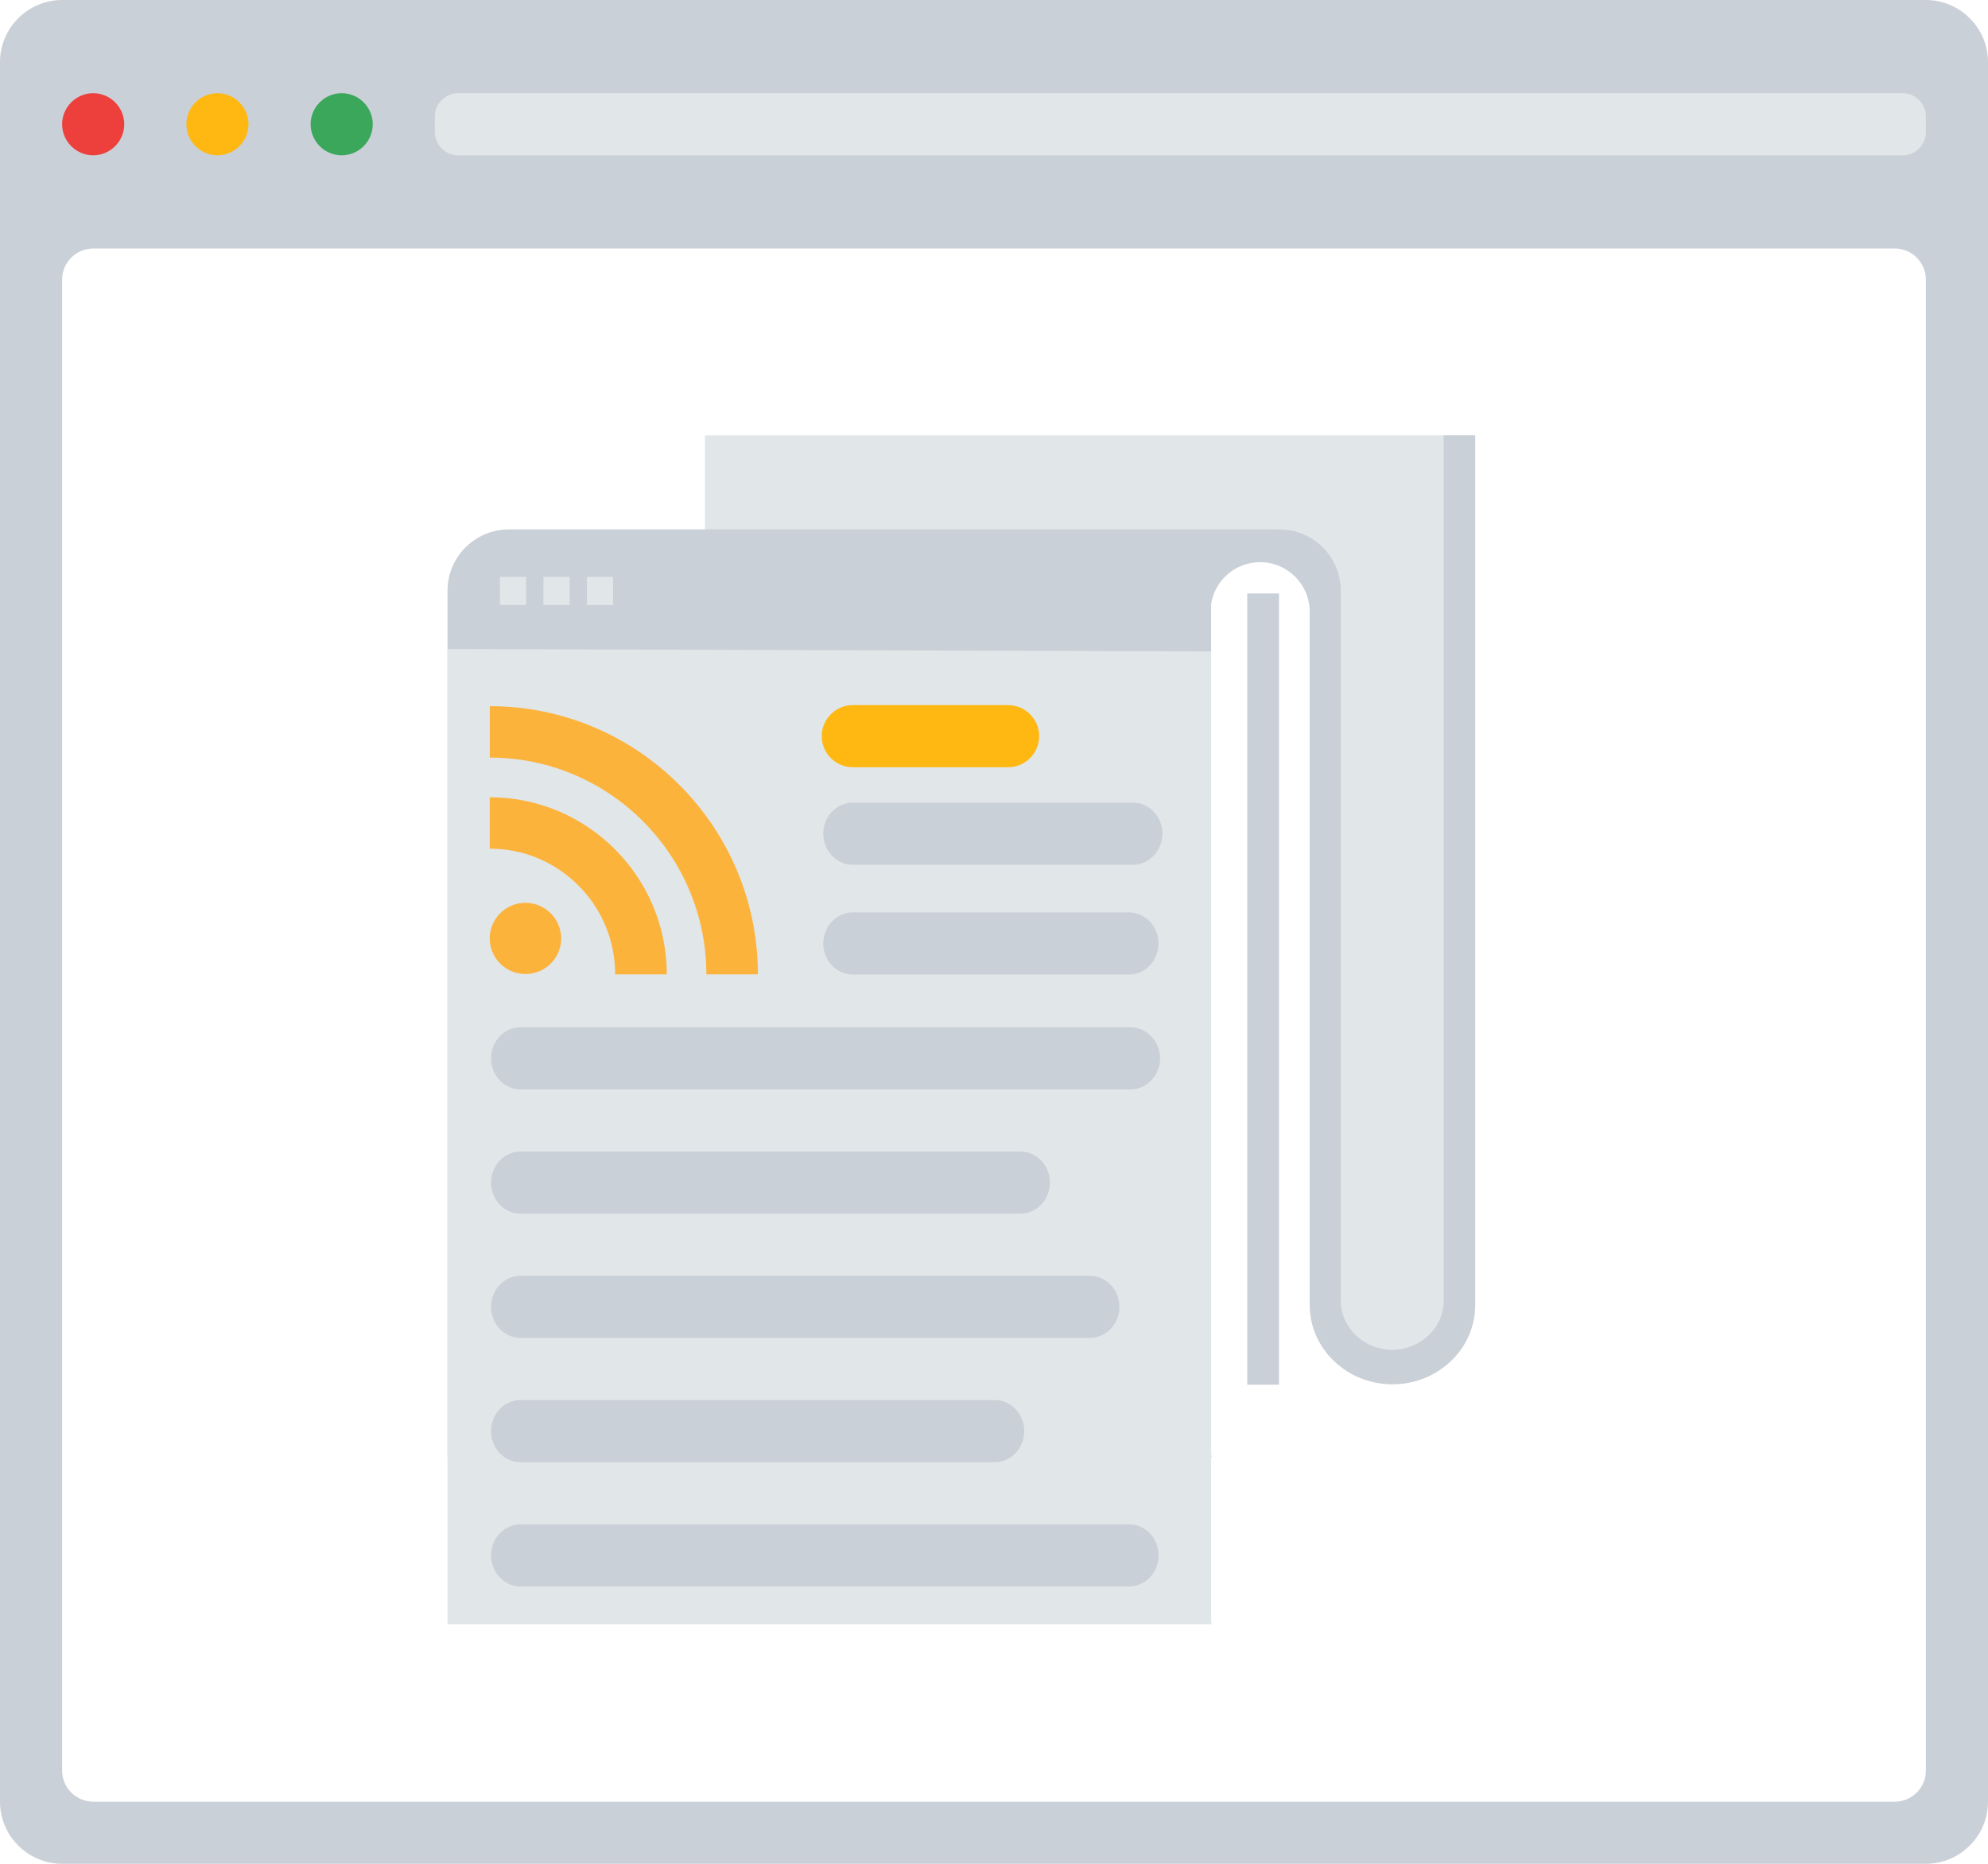 <?xml version="1.0" encoding="UTF-8" standalone="no"?>
<!DOCTYPE svg PUBLIC "-//W3C//DTD SVG 1.1//EN" "http://www.w3.org/Graphics/SVG/1.1/DTD/svg11.dtd">
<svg width="100%" height="100%" viewBox="0 0 512 480" version="1.1" xmlns="http://www.w3.org/2000/svg" xmlns:xlink="http://www.w3.org/1999/xlink" xml:space="preserve" xmlns:serif="http://www.serif.com/" style="fill-rule:evenodd;clip-rule:evenodd;stroke-linejoin:round;stroke-miterlimit:1.414;">
    <g>
        <path d="M496,0L16,0C7.2,0 0,7.2 0,16L0,464C0,472.8 7.2,480 16,480L496,480C504.8,480 512,472.8 512,464L512,16C512,7.2 504.8,0 496,0ZM496,456C496,460.4 492.4,464 488,464L24,464C19.6,464 16,460.4 16,456L16,72C16,67.6 19.6,64 24,64L488,64C492.4,64 496,67.6 496,72L496,456Z" style="fill:rgb(202,208,215);fill-rule:nonzero;"/>
        <path d="M490,40L118,40C114.7,40 112,37.3 112,34L112,30C112,26.7 114.7,24 118,24L490,24C493.3,24 496,26.7 496,30L496,34C496,37.3 493.3,40 490,40Z" style="fill:rgb(225,230,233);fill-rule:nonzero;"/>
        <path d="M24,40C19.6,40 16,36.4 16,32C16,27.6 19.6,24 24,24C28.4,24 32,27.6 32,32C32,36.4 28.4,40 24,40Z" style="fill:rgb(237,63,60);"/>
        <path d="M64,32C64,27.6 60.4,24 56,24C51.6,24 48,27.6 48,32C48,36.4 51.6,40 56,40C60.4,40 64,36.4 64,32Z" style="fill:rgb(255,184,17);"/>
        <path d="M96,32C96,27.6 92.4,24 88,24C83.6,24 80,27.6 80,32C80,36.4 83.6,40 88,40C92.4,40 96,36.4 96,32Z" style="fill:rgb(58,167,90);"/>
    </g>
    <g transform="matrix(1.028,0,0,1.028,-10.318,-32.864)">
        <path d="M379.274,171.057L379.147,171.057C379.231,171.778 379.274,172.512 379.274,173.256L379.274,354.13C379.274,364.549 370.815,373.007 360.397,373.007C349.979,373.007 341.52,364.549 341.52,354.13L341.52,173.256C341.52,172.512 341.563,171.778 341.647,171.057L186.645,171.057L186.645,141.025L379.274,141.025L379.274,171.057Z" style="fill:rgb(225,230,233);"/>
    </g>
    <g transform="matrix(1.028,0,0,1.028,-10.318,-32.864)">
        <path d="M345.94,210.207L345.94,357.76C345.94,364.578 351.718,370.113 358.835,370.113C365.953,370.113 371.731,364.578 371.731,357.76L371.731,141.025L379.629,141.025L379.629,358.909C379.629,369.87 370.339,378.769 358.895,378.769C347.452,378.769 338.161,369.87 338.161,358.909L338.161,350.048L338.159,350.048L338.159,185.231C338.159,178.372 332.59,172.803 325.731,172.803C319.545,172.803 314.408,177.333 313.46,183.254L313.46,396.326C313.5,396.575 313.547,396.823 313.602,397.069L122.155,397.069L122.155,179.963C122.155,171.486 129.037,164.603 137.515,164.603L330.578,164.603C339.056,164.603 345.938,171.486 345.938,179.963L345.938,210.207L345.94,210.207ZM330.463,180.642L330.463,378.868L322.509,378.868L322.509,180.642L330.463,180.642Z" style="fill:rgb(202,208,215);"/>
    </g>
    <g transform="matrix(1.028,0,0,1.119,-10.318,-26.024)">
        <path d="M122.155,172.623L313.46,173.192L313.46,396.326C313.5,396.575 313.547,396.823 313.602,397.069L122.155,397.069L122.155,172.623Z" style="fill:rgb(225,230,233);"/>
    </g>
    <g transform="matrix(0.56,0,0,0.56,55.633,54.673)">
        <rect x="130.587" y="167.726" width="12.013" height="12.871" style="fill:rgb(225,230,233);"/>
        <g transform="matrix(1,0,0,1,20,0)">
            <rect x="130.587" y="167.726" width="12.013" height="12.871" style="fill:rgb(225,230,233);"/>
        </g>
        <g transform="matrix(1,0,0,1,40,0)">
            <rect x="130.587" y="167.726" width="12.013" height="12.871" style="fill:rgb(225,230,233);"/>
        </g>
    </g>
    <g id="RSS" transform="matrix(0.142,0,0,0.142,126.128,181.865)">
        <path d="M0.182,0L0.182,93.266C216.687,93.266 392.882,269.644 392.882,486.392L486.391,486.392C486.392,218.268 268.245,0 0.182,0Z" style="fill:rgb(252,179,59);fill-rule:nonzero;"/>
        <path d="M0.061,165.221L0.061,258.456C60.769,258.456 117.829,282.198 160.813,325.213C203.737,368.107 227.449,425.44 227.449,486.391L321.11,486.391C321.11,309.284 177.047,165.221 0.061,165.221Z" style="fill:rgb(252,179,59);fill-rule:nonzero;"/>
        <path d="M64.751,356.647C29.031,356.647 0,385.739 0,421.245C0,456.964 29.031,485.783 64.751,485.783C100.592,485.783 129.593,456.964 129.593,421.245C129.563,385.8 100.592,356.647 64.751,356.647Z" style="fill:rgb(252,179,59);fill-rule:nonzero;"/>
    </g>
    <g transform="matrix(1,0,0,1,-4.369,61.593)">
        <path d="M264,136L224,136C219.6,136 216,132.4 216,128C216,123.6 219.6,120 224,120L264,120C268.4,120 272,123.6 272,128C272,132.4 268.4,136 264,136Z" style="fill:rgb(255,184,17);fill-rule:nonzero;"/>
    </g>
    <g transform="matrix(0.947,0,0,1,-78.087,112.566)">
        <path d="M389.947,168L224,168C219.6,168 216,164.4 216,160C216,155.6 219.6,152 224,152L389.947,152C394.347,152 397.947,155.6 397.947,160C397.947,164.4 394.347,168 389.947,168ZM224,200L360,200C364.4,200 368,196.4 368,192C368,187.6 364.4,184 360,184L224,184C219.6,184 216,187.6 216,192C216,196.4 219.6,200 224,200ZM386.89,224C386.89,219.6 383.29,216 378.89,216L224,216C219.6,216 216,219.6 216,224C216,228.4 219.6,232 224,232L378.89,232C383.29,232 386.89,228.4 386.89,224Z" style="fill:rgb(202,208,215);fill-rule:nonzero;"/>
    </g>
    <g transform="matrix(0.947,0,0,1,-78.087,208.571)">
        <path d="M353.004,168L224,168C219.6,168 216,164.4 216,160C216,155.6 219.6,152 224,152L353.004,152C357.404,152 361.004,155.6 361.004,160C361.004,164.4 357.404,168 353.004,168ZM224,200L389.554,200C393.954,200 397.554,196.4 397.554,192C397.554,187.6 393.954,184 389.554,184L224,184C219.6,184 216,187.6 216,192C216,196.4 219.6,200 224,200Z" style="fill:rgb(202,208,215);fill-rule:nonzero;"/>
    </g>
    <g transform="matrix(0.947,0,0,1,7.476,54.704)">
        <path d="M300.228,168L224,168C219.6,168 216,164.4 216,160C216,155.6 219.6,152 224,152L300.228,152C304.628,152 308.228,155.6 308.228,160C308.228,164.4 304.628,168 300.228,168Z" style="fill:rgb(202,208,215);fill-rule:nonzero;"/>
    </g>
    <g transform="matrix(0.947,0,0,1,7.476,82.977)">
        <path d="M299.173,168L224,168C219.6,168 216,164.4 216,160C216,155.6 219.6,152 224,152L299.173,152C303.573,152 307.173,155.6 307.173,160C307.173,164.4 303.573,168 299.173,168Z" style="fill:rgb(202,208,215);fill-rule:nonzero;"/>
    </g>
</svg>
